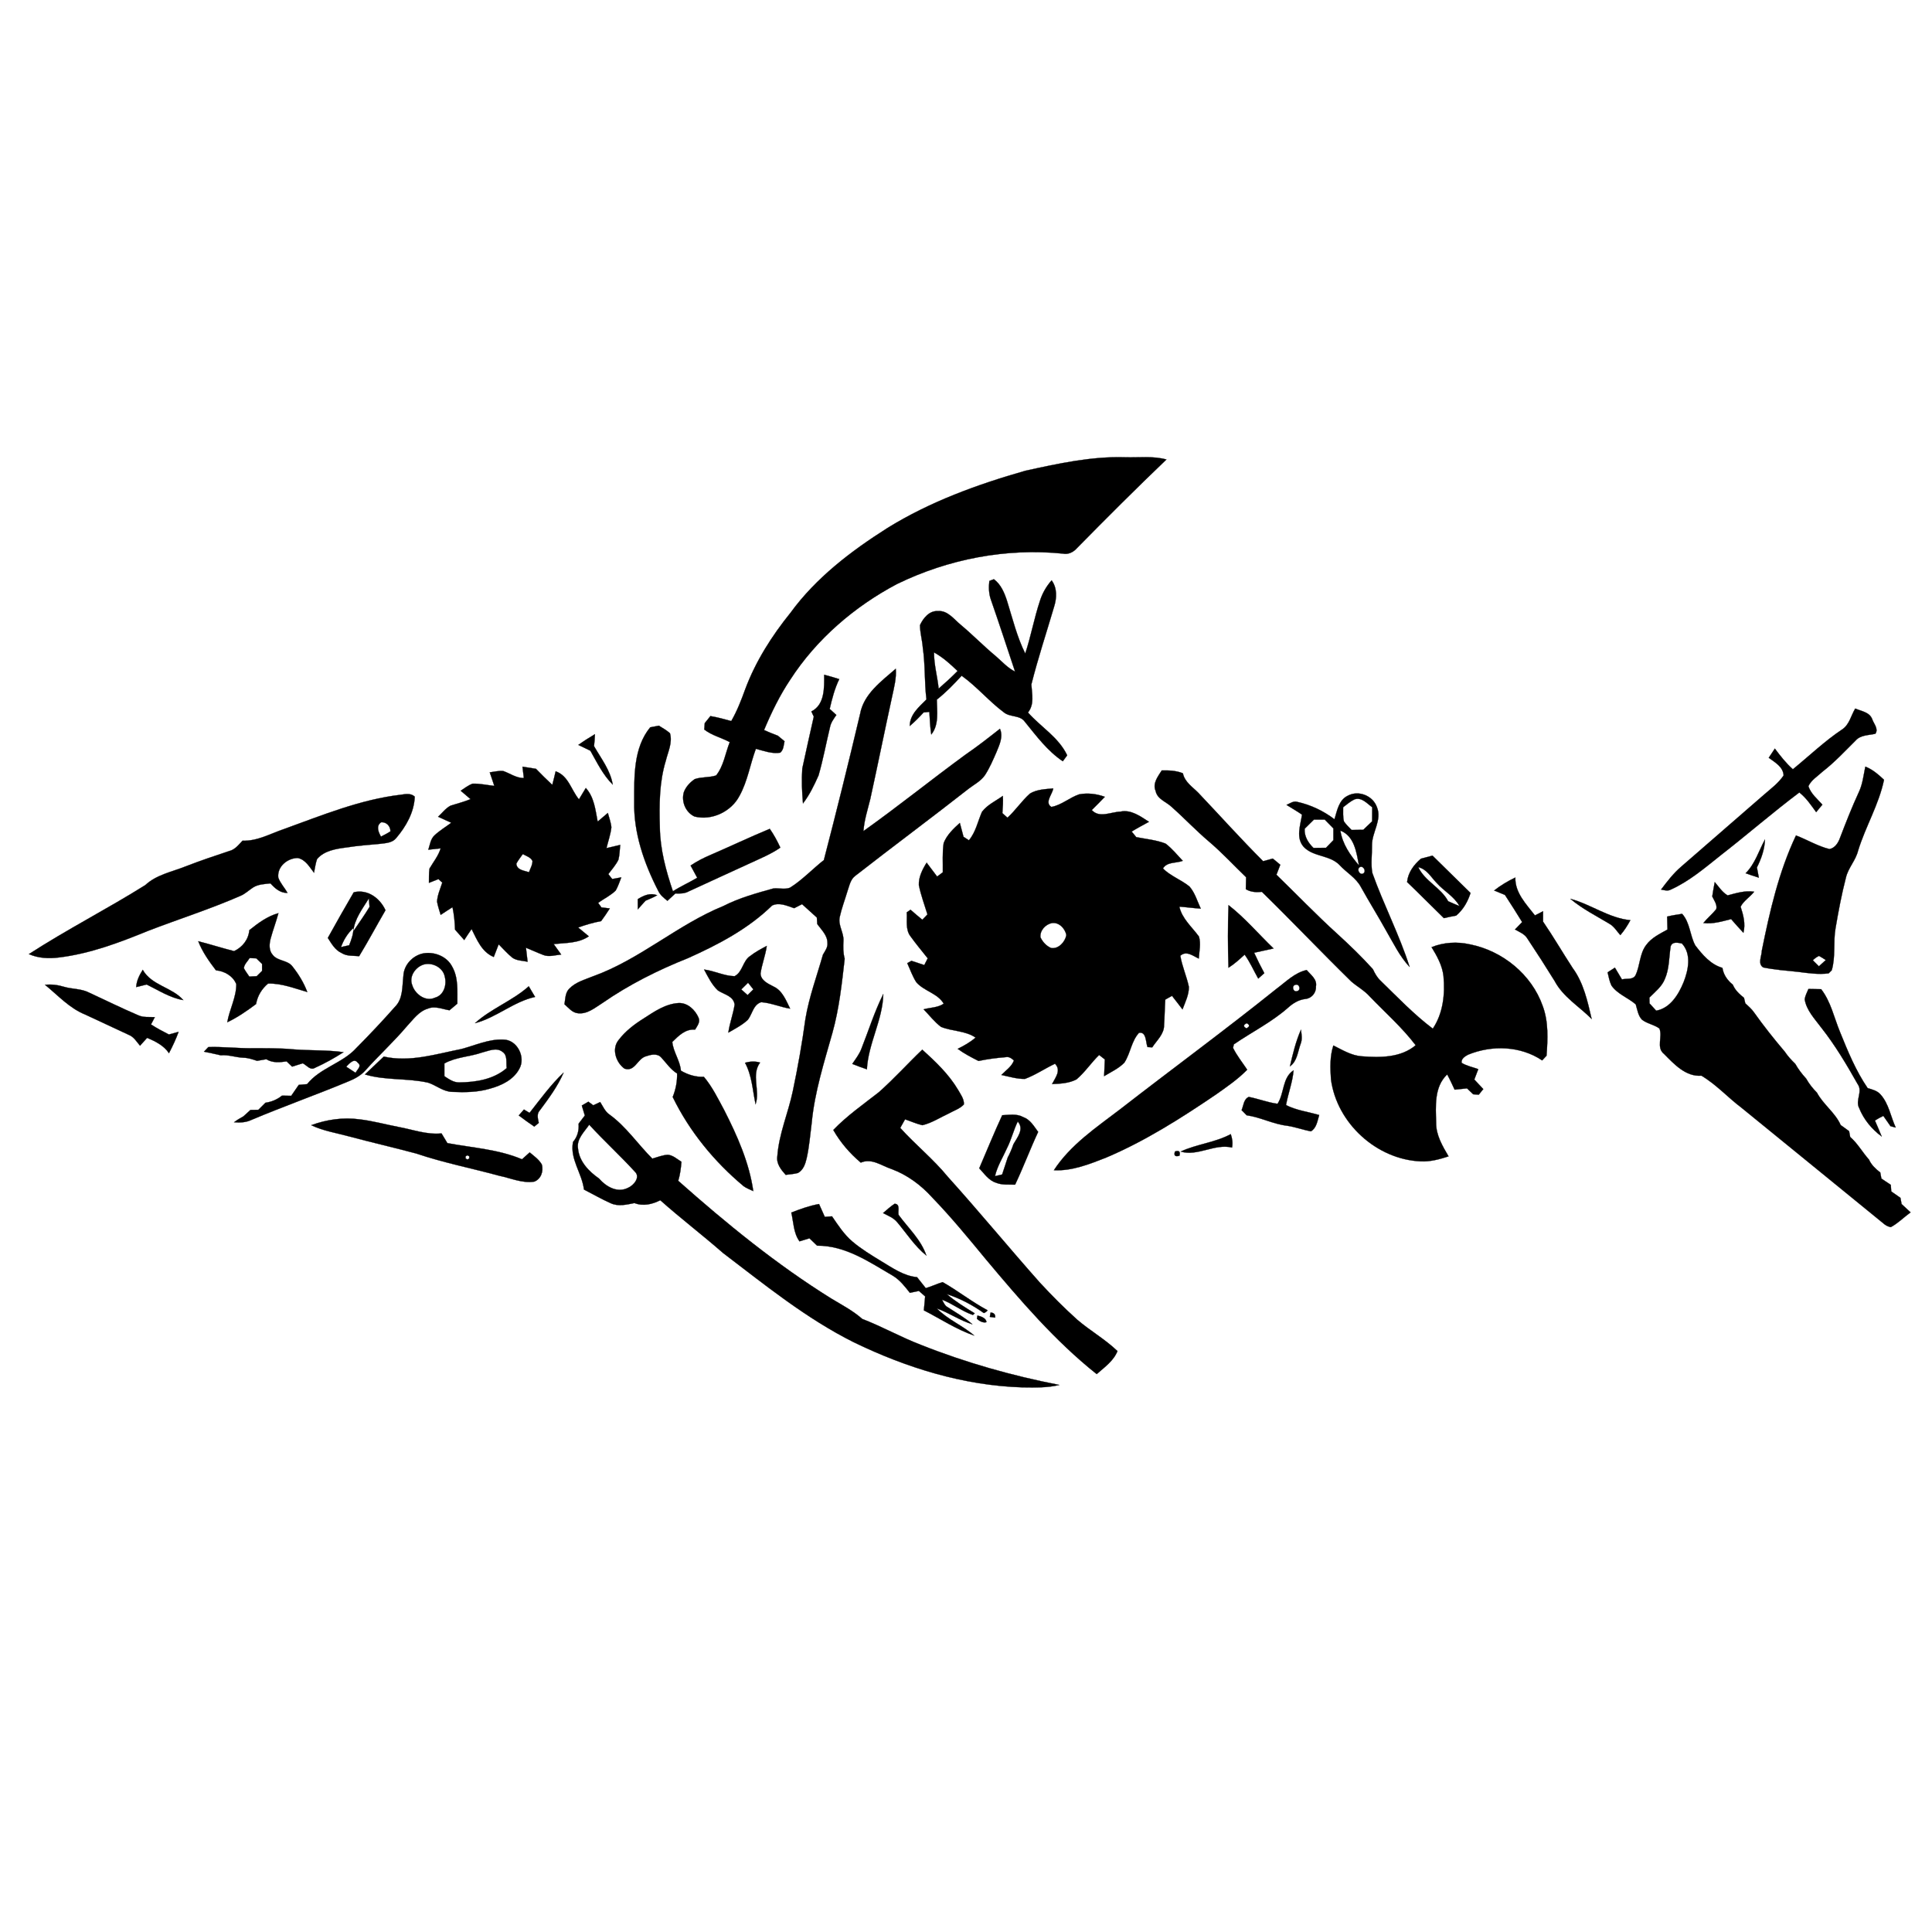 <?xml version="1.0" encoding="UTF-8" ?>
<!DOCTYPE svg PUBLIC "-//W3C//DTD SVG 1.1//EN" "http://www.w3.org/Graphics/SVG/1.1/DTD/svg11.dtd">
<svg width="752pt" height="752pt" viewBox="0 0 752 752" version="1.1" xmlns="http://www.w3.org/2000/svg">
<path fill="#000000" stroke="#000000" stroke-width="0.094" opacity="1.00" d=" M 399.16 183.22 C 411.92 180.44 424.84 177.57 437.99 177.99 C 443.33 178.16 448.78 177.41 454.01 178.85 C 442.23 190.12 430.70 201.64 419.27 213.26 C 417.88 214.87 415.84 215.94 413.68 215.48 C 391.59 213.24 369.06 217.61 349.13 227.32 C 332.55 236.10 317.81 248.75 307.58 264.56 C 303.47 270.70 300.24 277.37 297.39 284.16 C 299.14 284.95 300.92 285.69 302.73 286.35 C 303.60 287.07 304.48 287.78 305.36 288.51 C 305.02 290.07 305.02 291.86 303.68 292.97 C 300.43 293.49 297.29 292.24 294.21 291.46 C 291.96 297.50 291.00 304.03 287.85 309.73 C 284.68 315.88 277.08 319.53 270.32 317.81 C 266.83 316.17 265.10 311.93 266.20 308.28 C 267.00 306.20 268.60 304.50 270.42 303.26 C 273.10 302.33 276.04 302.73 278.74 301.83 C 281.71 298.14 282.32 293.18 284.05 288.86 C 280.79 287.11 277.08 286.26 274.13 283.96 C 274.18 283.34 274.26 282.09 274.31 281.47 C 275.04 280.55 275.78 279.64 276.52 278.73 C 279.26 279.19 281.95 279.92 284.63 280.67 C 286.92 276.71 288.57 272.42 290.12 268.13 C 294.18 257.32 300.44 247.49 307.67 238.54 C 317.63 224.87 331.27 214.49 345.44 205.51 C 362.02 195.25 380.48 188.55 399.16 183.22 Z" />
<path fill="#000000" stroke="#000000" stroke-width="0.094" opacity="1.00" d=" M 385.09 226.12 C 385.53 225.95 386.41 225.62 386.85 225.45 C 389.65 227.51 391.00 230.85 392.02 234.06 C 394.15 240.91 395.85 247.94 399.06 254.39 C 401.29 247.64 402.54 240.61 404.79 233.86 C 405.72 230.92 407.28 228.21 409.33 225.89 C 411.53 228.89 411.36 232.78 410.28 236.18 C 407.32 246.25 404.00 256.23 401.44 266.41 C 401.65 270.14 402.71 274.09 400.12 277.33 C 405.12 282.97 412.05 286.98 415.38 293.99 C 414.95 294.57 414.10 295.73 413.68 296.31 C 407.71 292.29 403.40 286.47 398.92 280.95 C 397.05 278.25 393.16 279.25 390.76 277.28 C 384.92 272.94 380.24 267.24 374.30 263.01 C 371.28 266.31 368.16 269.55 364.63 272.31 C 364.69 276.82 365.57 282.12 362.48 285.89 C 362.04 282.97 361.91 280.02 361.74 277.08 C 361.18 277.14 360.06 277.25 359.50 277.31 C 357.80 279.15 356.04 280.95 354.12 282.57 C 354.12 278.09 357.75 275.15 360.61 272.24 C 359.79 265.55 360.17 258.78 359.19 252.10 C 358.98 249.15 358.09 246.27 358.10 243.31 C 359.33 240.63 361.72 237.68 364.97 237.86 C 368.84 237.49 371.25 241.00 373.91 243.17 C 378.60 247.08 382.84 251.47 387.54 255.36 C 389.99 257.46 392.15 259.97 395.10 261.41 C 391.98 252.05 388.92 242.65 385.67 233.33 C 384.86 231.02 384.81 228.53 385.09 226.12 M 363.55 253.93 C 363.51 258.71 364.88 263.31 365.35 268.04 C 367.89 265.84 370.37 263.57 372.73 261.18 C 369.92 258.47 366.99 255.83 363.55 253.93 Z" />
<path fill="#000000" stroke="#000000" stroke-width="0.094" opacity="1.00" d=" M 334.79 277.87 C 336.20 270.09 343.08 265.18 348.66 260.30 C 348.97 263.96 348.00 267.55 347.24 271.11 C 344.34 284.38 341.66 297.70 338.75 310.97 C 337.73 315.12 336.38 319.21 336.08 323.50 C 349.55 313.91 362.43 303.52 375.78 293.75 C 380.40 290.59 384.81 287.14 389.21 283.67 C 390.56 286.78 389.01 289.90 387.84 292.78 C 386.53 295.78 385.23 298.82 383.46 301.58 C 381.89 303.97 379.26 305.28 377.05 306.97 C 362.46 318.43 347.53 329.47 332.91 340.89 C 330.99 342.30 330.61 344.76 329.86 346.86 C 328.85 350.25 327.58 353.57 326.82 357.03 C 326.17 360.20 328.49 363.04 328.30 366.19 C 328.15 368.53 328.15 370.89 328.78 373.17 C 327.67 382.86 326.64 392.60 324.00 402.02 C 320.77 413.55 317.07 425.06 315.94 437.05 C 315.33 441.69 315.00 446.40 313.94 450.98 C 313.45 453.11 312.63 455.44 310.59 456.56 C 309.03 456.99 307.40 457.07 305.81 457.29 C 304.01 455.27 302.12 452.95 302.57 450.05 C 303.19 441.32 306.82 433.18 308.60 424.67 C 310.55 415.38 312.22 406.02 313.50 396.61 C 314.92 388.06 317.96 379.91 320.32 371.60 C 321.13 370.17 322.27 368.75 322.07 367.00 C 322.08 364.04 319.71 361.89 318.10 359.67 C 318.06 359.04 317.99 357.77 317.95 357.14 C 316.03 355.40 314.11 353.65 312.19 351.93 C 311.16 352.44 310.13 352.97 309.11 353.50 C 306.41 352.60 303.26 351.07 300.48 352.49 C 291.25 361.53 279.55 367.67 267.83 372.92 C 256.14 377.57 244.81 383.24 234.45 390.43 C 231.58 392.24 228.62 394.80 224.99 394.39 C 222.72 394.20 221.30 392.25 219.71 390.89 C 220.09 388.79 219.97 386.32 221.66 384.76 C 224.13 382.21 227.70 381.31 230.88 379.99 C 249.12 373.43 263.72 359.92 281.62 352.63 C 287.74 349.49 294.36 347.69 300.94 345.84 C 303.10 345.58 305.43 346.33 307.49 345.53 C 312.32 342.50 316.22 338.27 320.68 334.77 C 325.60 315.86 330.29 296.89 334.79 277.87 Z" />
<path fill="#000000" stroke="#000000" stroke-width="0.094" opacity="1.00" d=" M 320.80 262.64 C 322.77 263.16 324.72 263.72 326.66 264.34 C 324.87 268.02 323.86 271.98 322.94 275.94 C 323.78 276.75 324.69 277.48 325.53 278.30 C 324.53 279.76 323.41 281.22 323.07 283.00 C 321.55 289.27 320.40 295.63 318.60 301.83 C 316.91 305.62 315.10 309.41 312.55 312.71 C 312.15 308.20 311.98 303.64 312.28 299.13 C 313.73 292.39 315.24 285.66 316.76 278.94 C 316.44 278.26 316.13 277.59 315.81 276.92 C 321.06 274.34 320.84 267.66 320.80 262.64 Z" />
<path fill="#000000" stroke="#000000" stroke-width="0.094" opacity="1.00" d=" M 722.12 275.79 C 724.51 276.84 727.75 277.17 728.75 280.00 C 729.38 281.78 731.27 283.71 729.96 285.60 C 727.34 286.22 724.21 286.03 722.28 288.23 C 718.10 292.38 714.08 296.72 709.41 300.33 C 707.51 302.13 705.01 303.58 703.88 306.01 C 704.84 308.94 707.33 310.96 709.33 313.19 C 708.52 314.16 707.71 315.13 706.91 316.11 C 704.93 313.39 703.04 310.54 700.36 308.45 C 689.97 316.26 680.16 324.80 669.90 332.78 C 663.67 337.72 657.55 343.03 650.23 346.30 C 649.07 346.92 647.72 346.45 646.55 346.25 C 648.93 343.09 651.36 339.92 654.39 337.33 C 665.07 328.01 675.80 318.74 686.49 309.43 C 689.20 307.05 692.23 304.87 694.25 301.82 C 694.07 298.45 690.85 296.73 688.46 294.95 C 689.24 293.76 690.05 292.57 690.83 291.38 C 692.97 294.23 695.17 297.06 697.85 299.43 C 704.22 294.24 710.16 288.51 717.01 283.94 C 719.84 282.10 720.47 278.52 722.12 275.79 Z" />
<path fill="#000000" stroke="#000000" stroke-width="0.094" opacity="1.00" d=" M 253.08 283.10 C 253.92 282.94 255.60 282.62 256.44 282.46 C 257.93 283.36 259.45 284.24 260.77 285.40 C 261.83 289.03 260.00 292.62 259.15 296.11 C 256.60 304.46 256.57 313.30 256.83 321.95 C 256.93 330.52 259.19 338.87 261.92 346.92 C 264.96 344.96 268.29 343.51 271.38 341.65 C 270.53 340.06 269.67 338.48 268.81 336.90 C 271.28 335.22 273.95 333.87 276.70 332.71 C 284.37 329.39 291.91 325.81 299.62 322.61 C 301.23 324.90 302.55 327.38 303.73 329.92 C 300.09 332.46 295.96 334.12 291.97 335.98 C 283.98 339.67 275.96 343.28 267.99 346.99 C 266.41 347.86 264.61 347.82 262.88 347.76 C 261.84 348.71 260.81 349.67 259.78 350.63 C 258.43 349.51 256.99 348.41 256.23 346.79 C 250.71 336.05 246.58 324.21 246.86 311.98 C 246.87 302.19 246.53 291.12 253.08 283.10 Z" />
<path fill="#000000" stroke="#000000" stroke-width="0.094" opacity="1.00" d=" M 225.11 289.95 C 227.19 288.46 229.36 287.09 231.56 285.78 C 231.51 287.33 231.39 288.88 231.21 290.42 C 233.95 295.25 237.57 299.76 238.49 305.39 C 234.71 301.63 232.38 296.79 229.80 292.21 C 228.22 291.47 226.66 290.72 225.11 289.95 Z" />
<path fill="#000000" stroke="#000000" stroke-width="0.094" opacity="1.00" d=" M 203.37 298.42 C 205.11 298.70 206.86 298.98 208.61 299.25 C 210.69 301.38 212.79 303.48 214.97 305.50 C 215.44 303.75 215.88 301.99 216.28 300.22 C 221.29 301.97 222.28 307.45 225.35 311.14 C 226.25 309.67 227.13 308.18 228.02 306.71 C 231.30 310.34 231.74 315.22 232.63 319.80 C 233.94 318.67 235.25 317.54 236.59 316.43 C 237.08 318.28 237.80 320.10 237.97 322.03 C 237.67 324.79 236.70 327.42 236.06 330.12 C 237.85 329.73 239.63 329.29 241.41 328.87 C 241.20 330.79 241.18 332.76 240.70 334.65 C 239.68 336.70 238.16 338.42 236.78 340.23 C 237.16 340.70 237.91 341.66 238.28 342.14 C 239.46 341.91 240.64 341.69 241.83 341.50 C 241.16 343.23 240.57 344.99 239.66 346.61 C 237.66 348.58 235.07 349.80 232.80 351.42 C 233.12 351.87 233.78 352.75 234.10 353.20 C 234.91 353.30 236.54 353.50 237.35 353.59 C 236.28 355.28 235.16 356.93 233.97 358.53 C 230.92 359.08 227.95 359.98 225.03 361.01 C 226.40 362.16 227.79 363.30 229.18 364.45 C 225.12 367.21 220.17 366.96 215.51 367.46 C 216.47 368.82 217.47 370.17 218.43 371.54 C 216.12 371.73 213.66 372.61 211.41 371.68 C 209.15 370.82 206.96 369.78 204.72 368.89 C 204.90 370.70 205.13 372.51 205.35 374.33 C 203.38 373.90 201.17 373.97 199.45 372.78 C 197.50 371.21 195.87 369.30 194.10 367.55 C 193.44 369.18 192.82 370.83 192.19 372.49 C 187.52 370.56 185.67 365.79 183.56 361.61 C 182.58 363.02 181.63 364.45 180.70 365.89 C 179.51 364.54 178.32 363.19 177.12 361.85 C 177.02 358.91 176.75 355.98 176.13 353.10 C 174.58 354.07 173.05 355.09 171.52 356.10 C 171.02 354.39 170.43 352.70 170.12 350.95 C 170.25 348.36 171.39 345.97 172.15 343.53 C 171.77 343.19 171.02 342.51 170.64 342.17 C 169.42 342.67 168.19 343.15 166.96 343.63 C 166.99 341.78 166.92 339.93 167.17 338.10 C 168.68 335.50 170.65 333.13 171.52 330.20 C 169.92 330.36 168.32 330.55 166.72 330.73 C 167.36 328.83 167.57 326.60 169.11 325.17 C 171.10 323.29 173.48 321.88 175.66 320.24 C 173.96 319.44 172.23 318.69 170.52 317.91 C 172.12 316.44 173.46 314.58 175.41 313.58 C 178.00 312.75 180.64 312.11 183.15 311.05 C 181.88 309.95 180.60 308.86 179.33 307.78 C 180.82 306.78 182.27 305.66 183.97 305.03 C 186.81 304.96 189.59 305.60 192.40 305.90 C 191.84 304.13 191.23 302.38 190.63 300.63 C 192.37 300.39 194.13 299.94 195.91 300.12 C 198.56 301.07 200.97 302.86 203.90 302.86 C 203.74 301.37 203.56 299.89 203.37 298.42 M 203.49 332.43 C 202.62 333.66 201.67 334.85 200.96 336.18 C 201.21 338.72 204.00 338.85 205.91 339.49 C 206.40 338.05 207.29 336.67 207.26 335.10 C 206.52 333.64 204.81 333.18 203.49 332.43 Z" />
<path fill="#000000" stroke="#000000" stroke-width="0.094" opacity="1.00" d=" M 726.05 298.40 C 728.87 299.48 731.14 301.49 733.32 303.52 C 731.33 313.18 726.08 321.77 723.21 331.17 C 722.28 334.93 719.39 337.80 718.50 341.57 C 716.81 348.09 715.57 354.72 714.44 361.36 C 713.51 366.75 714.54 372.37 712.97 377.66 C 712.66 377.96 712.06 378.57 711.75 378.87 C 707.81 379.37 703.85 378.79 699.94 378.28 C 695.39 377.82 690.81 377.47 686.33 376.56 C 684.04 375.21 685.74 372.13 685.76 370.04 C 688.84 354.76 692.36 339.35 699.06 325.19 C 703.43 326.85 707.49 329.36 712.07 330.49 C 714.22 330.12 715.53 328.04 716.20 326.12 C 718.48 320.16 720.81 314.22 723.48 308.43 C 725.01 305.28 725.34 301.77 726.05 298.40 M 705.61 373.77 C 706.39 374.55 707.19 375.33 707.99 376.12 C 708.88 375.31 709.77 374.50 710.66 373.68 C 709.79 373.10 708.91 372.56 708.01 372.06 C 707.11 372.49 706.31 373.07 705.61 373.77 Z" />
<path fill="#000000" stroke="#000000" stroke-width="0.094" opacity="1.00" d=" M 452.19 299.88 C 454.97 299.82 457.80 299.93 460.42 300.99 C 461.13 304.40 464.14 306.27 466.41 308.58 C 474.84 317.45 482.99 326.58 491.65 335.21 C 492.90 334.87 494.16 334.52 495.42 334.18 C 496.38 334.98 497.35 335.79 498.33 336.60 C 497.84 337.90 497.34 339.19 496.83 340.48 C 504.73 348.13 512.34 356.09 520.50 363.48 C 525.32 367.88 530.03 372.40 534.39 377.26 C 535.13 378.88 536.02 380.46 537.33 381.70 C 543.94 388.13 550.32 394.82 557.69 400.40 C 561.71 394.44 562.51 386.94 561.86 379.95 C 561.40 375.82 559.35 372.14 557.22 368.66 C 561.94 366.77 567.18 366.46 572.13 367.58 C 584.80 370.07 596.15 379.29 600.47 391.56 C 602.77 397.73 602.43 404.46 601.96 410.92 C 601.54 411.38 600.68 412.29 600.26 412.74 C 591.81 407.06 580.71 406.72 571.44 410.51 C 570.22 411.16 568.68 412.08 568.91 413.69 C 570.87 414.92 573.23 415.34 575.39 416.15 C 574.88 417.50 574.36 418.84 573.85 420.19 C 575.01 421.42 576.17 422.65 577.34 423.90 C 576.90 424.44 576.02 425.53 575.59 426.08 C 575.05 426.04 573.96 425.96 573.42 425.93 C 572.61 425.16 571.81 424.39 571.02 423.63 C 569.40 423.80 567.79 423.96 566.19 424.13 C 565.26 422.13 564.35 420.12 563.29 418.20 C 558.13 423.11 558.85 430.57 558.99 437.04 C 558.93 441.84 561.47 446.08 563.82 450.09 C 560.32 451.23 556.70 452.23 552.98 452.04 C 535.80 451.31 520.31 437.14 518.06 420.10 C 517.76 415.70 517.61 411.18 518.99 406.94 C 522.51 408.68 525.99 410.86 530.02 411.15 C 537.18 411.70 545.22 411.75 551.03 406.85 C 545.76 399.90 539.16 394.14 533.15 387.86 C 531.07 385.52 528.30 384.04 525.97 382.03 C 514.23 370.54 502.91 358.61 491.16 347.13 C 489.00 347.36 486.82 347.25 484.92 346.10 C 484.95 344.54 484.99 342.99 485.02 341.44 C 480.17 336.80 475.62 331.83 470.49 327.49 C 465.46 323.22 460.93 318.41 456.00 314.04 C 453.89 312.04 450.46 311.08 449.82 307.89 C 448.52 304.92 450.70 302.25 452.19 299.88 Z" />
<path fill="#000000" stroke="#000000" stroke-width="0.094" opacity="1.00" d=" M 400.92 308.87 C 403.60 307.26 406.90 307.16 409.95 306.89 C 409.61 309.23 406.46 312.39 409.24 314.09 C 413.19 313.37 416.29 310.46 420.05 309.19 C 423.38 308.56 426.85 308.99 430.03 310.15 C 428.38 311.91 426.66 313.60 424.95 315.30 C 427.92 318.56 432.37 316.04 436.03 315.93 C 440.22 314.99 443.88 317.74 447.20 319.88 C 444.94 321.12 442.67 322.32 440.48 323.67 C 440.93 324.21 441.82 325.30 442.26 325.84 C 446.07 326.59 450.00 326.94 453.64 328.34 C 456.19 330.25 458.20 332.76 460.37 335.07 C 457.81 336.04 454.23 335.37 452.66 338.05 C 455.65 341.01 459.73 342.44 462.97 345.05 C 465.13 347.50 466.00 350.76 467.37 353.66 C 464.58 353.49 461.81 353.09 459.03 352.89 C 460.11 357.63 463.93 360.78 466.67 364.54 C 467.50 367.29 466.78 370.28 466.60 373.11 C 464.32 372.06 461.79 369.89 459.42 372.01 C 460.11 376.15 461.88 380.02 462.75 384.12 C 462.79 387.20 461.33 390.06 460.27 392.89 C 458.90 391.12 457.57 389.35 456.18 387.61 C 455.53 387.98 454.22 388.71 453.56 389.08 C 453.34 392.38 453.33 395.70 453.09 399.00 C 453.16 402.51 450.25 404.93 448.49 407.66 C 448.03 407.63 447.11 407.58 446.65 407.55 C 445.92 405.67 446.25 401.43 443.32 402.02 C 440.34 405.29 440.01 410.02 437.62 413.64 C 435.40 415.91 432.44 417.25 429.76 418.87 C 429.83 416.69 429.95 414.53 430.04 412.36 C 429.49 411.93 428.37 411.06 427.82 410.63 C 424.71 413.64 422.32 417.34 419.01 420.13 C 416.11 421.66 412.71 421.82 409.50 421.95 C 410.80 419.42 413.18 416.62 410.64 414.04 C 406.69 415.90 403.04 418.42 398.93 419.95 C 395.81 419.99 392.79 419.05 389.77 418.41 C 391.50 416.64 393.75 415.19 394.66 412.78 C 393.78 411.95 392.70 411.18 391.43 411.48 C 387.88 411.77 384.35 412.23 380.87 412.96 C 378.08 411.55 375.29 410.10 372.77 408.25 C 375.23 407.02 377.65 405.68 379.73 403.86 C 375.71 401.11 370.62 401.48 366.26 399.68 C 363.70 397.74 361.73 395.15 359.51 392.86 C 362.11 392.14 365.03 392.25 367.33 390.67 C 364.98 386.61 359.66 385.79 356.67 382.33 C 355.17 380.02 354.28 377.38 353.14 374.89 C 353.54 374.66 354.36 374.21 354.77 373.99 C 356.42 374.56 358.09 375.11 359.77 375.64 C 360.10 374.98 360.77 373.67 361.10 373.01 C 358.87 370.20 356.56 367.45 354.47 364.54 C 352.34 361.87 353.16 358.26 352.94 355.12 C 353.31 354.86 354.04 354.35 354.41 354.10 C 355.91 355.42 357.44 356.73 359.01 358.00 C 359.51 357.48 360.50 356.45 361.00 355.93 C 359.84 352.14 358.44 348.41 357.65 344.52 C 357.53 341.37 359.05 338.39 360.68 335.78 C 362.04 337.57 363.39 339.39 364.76 341.19 C 365.31 340.78 366.42 339.96 366.97 339.54 C 367.05 335.74 366.73 331.89 367.32 328.12 C 368.57 324.97 371.12 322.54 373.60 320.31 C 374.10 322.10 374.57 323.90 375.03 325.71 C 375.55 326.05 376.60 326.73 377.13 327.07 C 379.83 323.87 380.58 319.72 382.22 316.00 C 384.29 313.25 387.58 311.77 390.34 309.80 C 390.49 312.04 390.33 314.27 390.15 316.50 C 390.65 316.94 391.64 317.84 392.14 318.28 C 395.32 315.39 397.70 311.72 400.92 308.87 M 409.36 359.30 C 406.90 359.82 404.68 362.24 404.98 364.85 C 405.83 366.62 407.29 368.24 409.13 369.00 C 412.02 369.49 414.58 366.61 415.06 363.99 C 414.62 361.41 412.14 358.81 409.36 359.30 Z" />
<path fill="#000000" stroke="#000000" stroke-width="0.094" opacity="1.00" d=" M 110.62 322.67 C 125.47 317.30 140.30 311.17 156.10 309.33 C 157.91 309.05 159.95 308.68 161.43 310.08 C 161.21 316.14 158.04 321.71 154.18 326.23 C 152.71 328.06 150.21 328.15 148.08 328.43 C 143.74 328.87 139.38 329.12 135.08 329.83 C 130.96 330.36 126.23 331.02 123.40 334.38 C 122.80 336.10 122.59 337.91 122.22 339.70 C 120.47 337.46 118.94 334.58 115.91 333.96 C 111.89 333.97 107.76 337.34 108.32 341.64 C 109.13 343.81 110.78 345.54 111.91 347.55 C 109.07 347.62 107.05 345.79 105.27 343.84 C 102.98 344.10 100.52 344.16 98.51 345.43 C 96.89 346.49 95.47 347.87 93.68 348.65 C 81.84 353.84 69.50 357.73 57.45 362.39 C 46.33 366.94 34.92 371.23 22.92 372.68 C 18.99 373.18 14.92 372.99 11.25 371.37 C 25.99 361.83 41.68 353.83 56.56 344.51 C 60.91 340.45 66.91 339.37 72.26 337.23 C 77.84 335.06 83.51 333.15 89.18 331.27 C 91.46 330.74 92.87 328.83 94.39 327.24 C 100.17 327.45 105.30 324.46 110.62 322.67 M 148.39 320.04 C 146.22 321.47 147.29 323.85 148.28 325.64 C 149.54 325.00 150.81 324.38 151.98 323.58 C 151.97 321.57 150.46 319.92 148.39 320.04 Z" />
<path fill="#000000" stroke="#000000" stroke-width="0.094" opacity="1.00" d=" M 524.63 309.71 C 528.78 307.48 534.36 309.70 535.93 314.13 C 538.03 319.14 533.99 323.93 534.02 328.94 C 534.08 332.53 533.52 336.19 534.14 339.74 C 538.54 352.12 544.68 363.85 548.67 376.37 C 544.82 372.27 542.40 367.16 539.59 362.35 C 536.41 356.61 532.93 351.04 529.75 345.31 C 527.84 341.67 524.09 339.64 521.38 336.68 C 517.60 332.75 511.17 333.58 507.46 329.64 C 504.28 326.10 506.19 321.19 506.79 317.08 C 504.83 315.73 502.77 314.56 500.77 313.30 C 502.07 312.76 503.39 311.68 504.90 312.11 C 510.17 313.27 515.14 315.63 519.43 318.90 C 520.44 315.56 521.11 311.37 524.63 309.71 M 522.80 314.20 C 522.83 316.05 522.63 317.95 523.12 319.76 C 523.96 320.97 525.05 321.98 526.08 323.05 C 527.59 323.02 529.11 323.00 530.63 322.99 C 531.77 321.88 532.92 320.79 534.08 319.70 C 534.11 317.86 534.13 316.03 534.12 314.21 C 532.09 312.75 530.00 310.15 527.19 311.15 C 525.57 311.93 524.22 313.12 522.80 314.20 M 511.43 319.00 C 510.22 320.20 509.02 321.40 507.80 322.58 C 507.65 325.58 509.16 328.03 511.24 330.04 C 512.86 330.02 514.48 330.01 516.11 330.00 C 517.07 329.01 518.03 328.01 519.00 327.02 C 518.99 325.49 519.00 323.96 519.00 322.44 C 517.86 321.29 516.74 320.15 515.62 319.00 C 514.22 318.99 512.82 318.99 511.43 319.00 M 521.72 323.29 C 522.50 328.53 525.58 332.94 528.97 336.85 C 527.98 331.82 527.22 325.43 521.72 323.29 M 529.13 337.61 C 527.98 338.60 529.42 340.91 530.76 339.90 C 531.94 338.93 530.42 336.64 529.13 337.61 Z" />
<path fill="#000000" stroke="#000000" stroke-width="0.094" opacity="1.00" d=" M 679.46 339.90 C 683.13 336.25 684.57 331.21 686.98 326.77 C 686.85 330.61 685.55 334.24 683.85 337.64 C 684.03 338.63 684.40 340.62 684.59 341.61 C 682.86 341.08 681.16 340.50 679.46 339.90 Z" />
<path fill="#000000" stroke="#000000" stroke-width="0.094" opacity="1.00" d=" M 553.07 334.23 C 554.57 333.86 556.08 333.46 557.57 333.04 C 562.50 337.88 567.44 342.73 572.38 347.58 C 571.30 350.96 569.55 354.05 566.81 356.37 C 565.20 356.66 563.60 357.00 562.01 357.37 C 557.21 352.71 552.52 347.94 547.69 343.31 C 548.08 339.58 550.31 336.61 553.07 334.23 M 552.03 337.53 C 554.61 343.02 560.81 345.46 563.67 350.79 C 565.12 351.45 566.57 352.07 568.07 352.68 C 566.00 348.88 562.04 346.86 559.24 343.71 C 557.01 341.45 555.38 338.27 552.03 337.53 Z" />
<path fill="#000000" stroke="#000000" stroke-width="0.094" opacity="1.00" d=" M 581.57 346.61 C 584.12 344.63 586.89 342.94 589.82 341.57 C 589.64 347.47 594.07 351.96 597.45 356.31 C 598.49 355.77 599.55 355.23 600.61 354.70 C 600.61 356.04 600.61 357.38 600.61 358.73 C 604.66 364.63 608.24 370.84 612.16 376.83 C 616.39 382.59 617.94 389.76 619.52 396.60 C 614.67 391.73 608.42 388.07 605.12 381.84 C 601.70 376.31 598.19 370.83 594.58 365.42 C 593.51 363.55 591.45 362.78 589.68 361.79 C 590.60 360.82 591.53 359.86 592.47 358.90 C 590.29 355.35 588.06 351.83 585.78 348.34 C 584.36 347.79 582.96 347.21 581.57 346.61 Z" />
<path fill="#000000" stroke="#000000" stroke-width="0.094" opacity="1.00" d=" M 666.47 348.93 C 666.75 347.05 667.08 345.19 667.44 343.34 C 669.00 345.14 670.33 347.28 672.44 348.52 C 675.82 347.64 679.20 346.55 682.77 347.09 C 681.17 349.16 678.70 350.57 677.50 352.92 C 678.58 356.20 679.47 359.60 678.60 363.07 C 676.95 361.33 675.38 359.53 673.81 357.74 C 670.27 358.64 666.72 359.73 663.02 359.27 C 664.56 357.34 666.51 355.79 668.04 353.86 C 668.46 352.03 667.18 350.48 666.47 348.93 Z" />
<path fill="#000000" stroke="#000000" stroke-width="0.094" opacity="1.00" d=" M 137.69 347.31 C 143.06 346.00 147.88 349.57 150.04 354.30 C 146.58 360.23 143.36 366.30 139.79 372.17 C 137.50 371.94 134.99 372.26 132.97 370.95 C 130.42 369.81 129.05 367.30 127.60 365.07 C 130.91 359.12 134.25 353.18 137.69 347.31 M 137.52 362.51 C 139.64 359.34 141.88 356.24 143.84 352.98 C 143.78 352.16 143.64 350.52 143.57 349.70 C 141.11 353.69 137.96 357.68 137.52 362.51 M 132.73 368.64 C 133.79 368.40 134.85 368.16 135.91 367.93 C 136.79 365.77 137.56 363.55 137.60 361.20 C 135.32 363.20 133.75 365.81 132.73 368.64 Z" />
<path fill="#000000" stroke="#000000" stroke-width="0.094" opacity="1.00" d=" M 248.24 349.99 C 250.53 348.54 253.05 347.42 255.79 348.46 C 254.35 349.31 252.79 349.92 251.26 350.58 C 250.25 351.69 249.25 352.80 248.26 353.93 C 248.26 352.94 248.25 350.98 248.24 349.99 Z" />
<path fill="#000000" stroke="#000000" stroke-width="0.094" opacity="1.00" d=" M 611.26 349.86 C 619.28 352.00 626.19 357.37 634.59 358.17 C 633.49 360.23 632.22 362.21 630.69 363.98 C 629.31 362.45 628.25 360.56 626.40 359.54 C 621.27 356.45 615.85 353.75 611.26 349.86 Z" />
<path fill="#000000" stroke="#000000" stroke-width="0.094" opacity="1.00" d=" M 478.18 352.31 C 484.60 357.29 489.86 363.57 495.71 369.18 C 493.20 369.78 490.65 370.24 488.15 370.84 C 489.39 373.53 490.70 376.18 492.11 378.79 C 491.52 379.31 490.33 380.36 489.74 380.89 C 487.98 377.78 486.56 374.47 484.45 371.57 C 482.46 373.39 480.46 375.23 478.17 376.67 C 477.90 368.55 477.88 360.42 478.18 352.31 Z" />
<path fill="#000000" stroke="#000000" stroke-width="0.094" opacity="1.00" d=" M 97.05 362.05 C 100.48 359.32 104.06 356.61 108.37 355.44 C 107.48 358.76 106.25 361.97 105.35 365.29 C 104.78 367.41 104.59 369.99 106.20 371.74 C 108.13 374.14 111.89 373.67 113.77 376.11 C 116.18 379.13 118.24 382.47 119.60 386.12 C 114.58 384.70 109.65 382.69 104.34 382.83 C 101.88 384.89 100.22 387.62 99.67 390.80 C 96.13 393.45 92.48 395.99 88.47 397.89 C 89.32 392.88 92.01 388.22 91.98 383.07 C 90.71 379.88 87.39 377.98 84.06 377.68 C 81.37 374.17 78.79 370.51 77.17 366.37 C 81.85 367.55 86.45 369.03 91.12 370.22 C 94.42 368.64 96.71 365.74 97.05 362.05 M 97.16 372.90 C 96.41 374.19 95.05 375.29 94.92 376.86 C 95.52 378.01 96.31 379.04 97.04 380.12 C 97.76 380.08 99.20 380.01 99.92 379.97 C 100.61 379.28 101.31 378.60 102.01 377.91 C 102.01 377.23 102.01 375.88 102.01 375.20 C 101.26 374.47 100.52 373.74 99.77 373.02 C 99.12 372.99 97.81 372.93 97.16 372.90 Z" />
<path fill="#000000" stroke="#000000" stroke-width="0.094" opacity="1.00" d=" M 648.91 356.76 C 650.83 356.30 652.78 355.99 654.74 355.70 C 657.85 359.17 657.73 364.05 659.85 367.98 C 662.64 371.62 665.84 375.42 670.42 376.73 C 670.84 379.43 672.37 381.59 674.47 383.28 C 675.35 385.41 677.04 386.98 678.82 388.38 C 678.95 388.91 679.19 389.98 679.32 390.51 C 680.53 391.64 681.82 392.74 682.77 394.13 C 686.50 399.38 690.52 404.43 694.69 409.35 C 695.85 411.08 697.26 412.63 698.77 414.09 C 699.95 416.17 701.39 418.07 703.01 419.83 C 704.14 421.84 705.57 423.67 707.21 425.30 C 709.68 429.94 714.33 433.09 716.45 437.91 C 717.54 438.69 718.62 439.51 719.73 440.29 C 719.84 440.85 720.05 441.99 720.15 442.55 C 723.06 445.08 724.92 448.50 727.47 451.36 C 728.40 453.45 730.08 455.00 731.86 456.38 C 731.97 456.97 732.19 458.15 732.30 458.74 C 733.52 459.55 734.72 460.38 735.96 461.19 C 736.00 461.83 736.10 463.11 736.14 463.75 C 737.33 464.57 738.52 465.42 739.72 466.25 C 739.83 466.85 740.05 468.06 740.16 468.66 C 741.33 469.72 742.49 470.80 743.66 471.89 C 741.07 473.76 738.79 476.13 735.96 477.64 C 735.06 477.47 734.26 477.11 733.54 476.56 C 714.98 461.47 696.48 446.28 677.90 431.21 C 672.54 427.19 668.05 422.11 662.24 418.69 C 656.13 419.16 651.64 414.19 647.71 410.24 C 644.53 407.74 647.25 403.55 645.90 400.32 C 643.83 398.80 641.13 398.47 639.11 396.89 C 637.58 395.29 637.31 392.95 636.69 390.93 C 633.67 388.31 629.60 386.97 627.25 383.62 C 626.46 382.00 626.15 380.20 625.74 378.47 C 626.67 377.85 627.61 377.25 628.57 376.64 C 629.49 378.16 630.39 379.69 631.31 381.22 C 633.04 380.77 635.53 381.49 636.58 379.65 C 638.42 375.88 638.13 371.26 640.76 367.83 C 642.82 364.99 646.07 363.48 649.04 361.81 C 648.99 360.12 648.95 358.44 648.91 356.76 M 650.27 368.35 C 649.61 372.58 649.78 377.03 648.03 381.03 C 646.85 384.04 644.20 386.06 642.00 388.30 C 642.01 388.86 642.04 389.99 642.05 390.56 C 642.91 391.49 643.77 392.44 644.64 393.39 C 650.14 392.42 653.35 387.09 655.31 382.32 C 657.18 377.60 658.47 371.35 654.67 367.24 C 653.09 366.91 650.95 366.39 650.27 368.35 Z" />
<path fill="#000000" stroke="#000000" stroke-width="0.094" opacity="1.00" d=" M 291.95 372.14 C 293.96 370.57 296.20 369.36 298.45 368.18 C 297.95 371.83 296.56 375.29 296.02 378.92 C 296.14 381.66 298.95 382.87 301.04 383.97 C 304.53 385.54 305.95 389.40 307.54 392.60 C 303.74 391.99 300.13 390.35 296.29 390.08 C 293.17 391.03 292.84 394.68 291.08 396.95 C 288.85 399.01 286.12 400.42 283.50 401.92 C 284.01 398.22 285.39 394.72 285.94 391.04 C 285.56 387.68 281.82 387.08 279.47 385.54 C 277.06 383.30 275.61 380.24 274.06 377.38 C 278.09 377.88 281.84 379.89 285.92 379.97 C 289.09 378.36 289.07 374.06 291.95 372.14 M 288.52 385.12 C 289.14 385.67 290.37 386.77 290.99 387.32 C 291.73 386.57 292.49 385.83 293.24 385.10 C 292.73 384.45 291.69 383.16 291.17 382.51 C 290.28 383.37 289.39 384.24 288.52 385.12 Z" />
<path fill="#000000" stroke="#000000" stroke-width="0.094" opacity="1.00" d=" M 157.01 379.96 C 157.13 375.25 161.28 371.22 165.92 370.95 C 169.84 370.70 174.06 372.56 175.93 376.13 C 178.50 380.52 177.97 385.78 178.02 390.65 C 176.99 391.51 175.97 392.37 174.95 393.23 C 172.21 392.81 169.34 391.43 166.60 392.57 C 163.01 393.60 160.83 396.84 158.39 399.42 C 153.36 405.38 147.59 410.65 142.39 416.45 C 140.62 418.50 138.24 419.85 135.76 420.85 C 123.21 426.09 110.39 430.62 97.86 435.90 C 95.75 436.92 93.41 437.01 91.11 436.82 C 92.25 435.95 93.48 435.21 94.74 434.53 C 95.66 433.70 96.58 432.87 97.49 432.03 C 98.51 432.01 99.54 431.99 100.57 431.98 C 101.48 431.06 102.40 430.14 103.32 429.23 C 105.69 428.90 107.89 427.98 109.75 426.47 C 110.95 426.48 112.16 426.51 113.36 426.53 C 114.35 425.12 115.31 423.69 116.29 422.27 C 117.37 422.17 118.45 422.08 119.53 421.99 C 124.68 415.58 133.37 413.87 138.80 407.82 C 143.95 402.62 148.97 397.30 153.82 391.81 C 156.91 388.69 156.53 383.98 157.01 379.96 M 165.40 375.30 C 161.93 376.03 159.05 379.94 160.45 383.44 C 161.50 386.94 165.65 390.04 169.28 388.34 C 172.80 387.41 174.00 383.25 173.10 380.06 C 172.43 376.71 168.61 374.68 165.40 375.30 M 134.75 415.20 C 135.96 416.00 137.18 416.79 138.41 417.58 C 138.96 416.34 140.99 414.91 139.29 413.70 C 137.87 411.62 135.88 414.08 134.75 415.20 Z" />
<path fill="#000000" stroke="#000000" stroke-width="0.094" opacity="1.00" d=" M 53.02 384.20 C 53.15 381.73 54.27 379.53 55.56 377.49 C 59.04 383.62 66.89 384.21 71.35 389.27 C 66.16 388.40 61.73 385.46 57.09 383.20 C 55.73 383.54 54.38 383.87 53.02 384.20 Z" />
<path fill="#000000" stroke="#000000" stroke-width="0.094" opacity="1.00" d=" M 496.91 384.84 C 500.59 382.11 503.96 378.59 508.60 377.57 C 510.17 379.43 512.77 381.19 512.20 384.00 C 512.36 386.42 510.47 388.64 508.05 388.83 C 505.46 389.14 503.23 390.52 501.33 392.24 C 494.95 397.88 487.24 401.70 480.25 406.49 C 480.17 406.83 480.02 407.52 479.94 407.87 C 481.43 410.91 483.58 413.56 485.45 416.37 C 481.76 420.14 477.39 423.12 473.11 426.14 C 459.56 435.32 445.66 444.17 430.55 450.57 C 424.06 453.11 417.31 455.85 410.21 455.49 C 416.66 445.59 426.68 438.89 435.92 431.83 C 456.19 416.08 476.90 400.90 496.91 384.84 M 504.22 383.31 C 502.60 383.64 503.29 386.30 504.87 385.80 C 506.50 385.42 505.81 382.81 504.22 383.31 M 485.25 398.26 C 483.89 398.93 483.85 399.60 485.15 400.27 C 486.49 399.61 486.52 398.93 485.25 398.26 Z" />
<path fill="#000000" stroke="#000000" stroke-width="0.094" opacity="1.00" d=" M 17.53 383.32 C 20.03 383.05 22.53 383.37 24.93 384.10 C 28.12 385.04 31.62 384.79 34.63 386.34 C 41.00 389.28 47.29 392.40 53.74 395.15 C 55.78 396.12 58.08 395.80 60.26 395.91 C 59.77 396.85 59.27 397.80 58.77 398.75 C 61.01 400.20 63.36 401.46 65.74 402.66 C 66.68 402.40 68.57 401.89 69.51 401.63 C 68.48 404.48 67.18 407.23 65.77 409.92 C 63.72 406.92 60.51 405.32 57.26 403.96 C 56.34 404.97 55.42 405.99 54.50 407.02 C 53.19 405.49 52.13 403.59 50.17 402.82 C 44.49 400.18 38.82 397.51 33.13 394.88 C 27.03 392.43 22.54 387.40 17.53 383.32 Z" />
<path fill="#000000" stroke="#000000" stroke-width="0.094" opacity="1.00" d=" M 184.88 398.26 C 191.19 392.53 199.47 389.58 205.81 383.90 C 206.63 385.27 207.44 386.65 208.26 388.03 C 199.82 389.91 193.21 396.09 184.88 398.26 Z" />
<path fill="#000000" stroke="#000000" stroke-width="0.094" opacity="1.00" d=" M 703.91 384.94 C 705.55 384.97 707.20 385.00 708.86 385.03 C 712.65 389.93 713.88 396.11 716.21 401.73 C 719.25 409.24 722.36 416.82 726.95 423.53 C 728.73 424.07 730.69 424.53 731.97 426.02 C 735.20 429.61 735.90 434.60 737.87 438.88 C 737.36 438.74 736.35 438.48 735.85 438.34 C 734.92 436.99 733.99 435.67 733.06 434.34 C 731.93 434.87 730.82 435.48 729.78 436.15 C 730.68 438.21 731.57 440.26 732.41 442.35 C 728.57 439.54 725.43 435.72 723.65 431.29 C 722.05 428.30 725.16 424.85 723.08 421.99 C 718.79 414.40 714.33 406.86 708.91 400.00 C 706.39 396.58 703.13 393.30 702.45 388.94 C 702.66 387.52 703.37 386.25 703.91 384.94 Z" />
<path fill="#000000" stroke="#000000" stroke-width="0.094" opacity="1.00" d=" M 335.26 408.29 C 338.09 401.16 340.37 393.79 343.81 386.91 C 343.58 397.05 337.96 406.10 337.42 416.21 C 335.50 415.58 333.62 414.85 331.74 414.11 C 333.02 412.23 334.43 410.42 335.26 408.29 Z" />
<path fill="#000000" stroke="#000000" stroke-width="0.094" opacity="1.00" d=" M 250.53 396.43 C 254.70 393.73 259.03 390.72 264.16 390.42 C 267.68 390.29 270.58 393.09 271.90 396.14 C 272.65 397.87 271.36 399.35 270.55 400.76 C 266.75 400.44 264.14 403.15 261.67 405.57 C 262.08 409.51 264.68 412.79 265.03 416.74 C 267.76 418.35 270.78 419.27 273.97 419.14 C 277.25 423.02 279.46 427.62 281.86 432.06 C 286.94 442.03 291.60 452.45 293.20 463.61 C 291.92 463.01 290.58 462.52 289.43 461.69 C 278.01 452.14 268.38 440.41 261.84 426.99 C 263.02 424.08 263.63 420.99 263.55 417.84 C 260.99 416.26 259.35 413.72 257.35 411.57 C 255.75 409.84 253.22 410.52 251.29 411.18 C 248.06 412.18 247.05 417.34 243.05 415.93 C 239.74 413.55 237.98 408.23 240.78 404.82 C 243.40 401.37 246.89 398.70 250.53 396.43 Z" />
<path fill="#000000" stroke="#000000" stroke-width="0.094" opacity="1.00" d=" M 502.09 415.06 C 503.21 410.23 504.37 405.37 506.37 400.81 C 506.63 402.65 506.96 404.59 506.22 406.37 C 505.11 409.38 504.93 413.06 502.09 415.06 Z" />
<path fill="#000000" stroke="#000000" stroke-width="0.094" opacity="1.00" d=" M 179.43 408.35 C 184.89 406.95 190.20 404.37 195.96 404.65 C 201.33 404.69 204.73 411.56 202.12 416.05 C 199.85 420.33 195.15 422.52 190.68 423.75 C 185.90 425.19 180.86 425.20 175.92 424.99 C 172.51 424.88 169.81 422.46 166.68 421.42 C 158.57 419.57 150.07 420.62 142.05 418.21 C 144.48 415.87 146.92 413.56 149.38 411.26 C 159.52 413.55 169.55 410.31 179.43 408.35 M 187.62 409.68 C 182.81 411.36 177.48 411.40 172.97 413.93 C 172.97 415.58 172.97 417.24 172.97 418.90 C 174.71 420.02 176.49 421.34 178.68 421.32 C 185.20 421.26 192.14 420.17 197.23 415.74 C 196.92 413.63 197.68 410.76 195.57 409.40 C 193.20 407.53 190.16 409.08 187.62 409.68 Z" />
<path fill="#000000" stroke="#000000" stroke-width="0.094" opacity="1.00" d=" M 79.40 409.35 C 79.82 408.90 80.67 408.00 81.09 407.56 C 86.74 407.37 92.36 408.06 98.00 408.01 C 103.45 408.03 108.92 407.93 114.36 408.46 C 120.80 408.97 127.30 408.64 133.71 409.55 C 130.14 411.85 126.41 413.91 122.54 415.66 C 120.74 416.73 119.34 414.58 117.85 413.87 C 116.45 414.29 115.07 414.73 113.69 415.17 C 112.98 414.48 112.27 413.80 111.57 413.13 C 108.88 413.51 106.09 413.79 103.67 412.28 C 102.46 412.48 101.26 412.69 100.06 412.91 C 98.34 412.34 96.60 411.74 94.77 411.70 C 91.79 411.60 88.94 410.46 85.94 410.76 C 83.77 410.25 81.59 409.78 79.40 409.35 Z" />
<path fill="#000000" stroke="#000000" stroke-width="0.094" opacity="1.00" d=" M 342.05 425.15 C 347.98 419.92 353.26 414.02 358.98 408.56 C 364.15 413.23 369.28 418.11 372.88 424.15 C 373.87 425.93 375.30 427.72 375.18 429.88 C 373.62 431.57 371.30 432.27 369.34 433.38 C 365.93 434.95 362.72 437.09 359.03 437.97 C 356.71 437.44 354.53 436.43 352.28 435.68 C 351.64 436.79 351.02 437.90 350.40 439.02 C 356.33 445.59 363.28 451.16 368.90 458.03 C 381.10 471.55 392.66 485.62 404.75 499.24 C 409.41 504.27 414.24 509.14 419.34 513.72 C 424.37 518.01 430.17 521.30 434.96 525.89 C 433.39 529.77 429.89 532.18 426.87 534.85 C 410.62 521.93 397.06 506.05 383.77 490.20 C 377.00 482.00 370.25 473.75 362.85 466.10 C 358.49 461.26 353.13 457.29 347.00 455.02 C 343.08 453.73 339.32 450.68 335.05 452.53 C 330.78 448.94 327.12 444.67 324.35 439.83 C 329.68 434.28 336.02 429.88 342.05 425.15 Z" />
<path fill="#000000" stroke="#000000" stroke-width="0.094" opacity="1.00" d=" M 290.00 413.68 C 291.92 413.11 293.91 413.02 295.84 413.59 C 292.30 418.41 295.93 424.45 294.10 429.81 C 292.93 424.38 292.71 418.65 290.00 413.68 Z" />
<path fill="#000000" stroke="#000000" stroke-width="0.094" opacity="1.00" d=" M 206.11 433.18 C 210.36 427.80 214.38 422.20 219.38 417.49 C 217.08 422.83 213.60 427.50 210.16 432.14 C 208.79 433.52 209.37 435.41 209.70 437.07 C 209.27 437.43 208.40 438.15 207.96 438.51 C 205.91 437.11 203.89 435.67 201.92 434.17 C 202.42 433.59 203.43 432.44 203.94 431.86 C 204.66 432.29 205.39 432.73 206.11 433.18 Z" />
<path fill="#000000" stroke="#000000" stroke-width="0.094" opacity="1.00" d=" M 497.26 429.63 C 499.97 425.55 499.06 419.47 503.50 416.61 C 503.11 421.24 501.38 425.59 500.56 430.14 C 504.61 432.20 509.16 432.75 513.47 434.01 C 512.79 436.25 512.47 439.05 510.24 440.36 C 507.14 439.76 504.15 438.65 501.02 438.18 C 495.58 437.55 490.67 434.88 485.25 434.10 C 484.76 433.61 483.78 432.61 483.28 432.11 C 484.04 430.34 484.05 427.84 486.07 426.96 C 489.83 427.69 493.43 429.14 497.26 429.63 Z" />
<path fill="#000000" stroke="#000000" stroke-width="0.094" opacity="1.00" d=" M 226.46 430.31 C 227.10 429.94 228.37 429.19 229.01 428.82 C 229.49 429.17 230.45 429.87 230.92 430.22 C 231.81 429.79 232.71 429.36 233.61 428.95 C 234.67 430.61 235.47 432.57 237.14 433.76 C 243.70 438.48 248.23 445.32 253.90 450.98 C 255.90 450.42 257.87 449.59 259.97 449.48 C 262.00 449.68 263.57 451.19 265.24 452.21 C 265.04 454.70 264.72 457.20 263.99 459.61 C 282.75 476.25 302.26 492.19 323.59 505.46 C 327.69 507.94 331.99 510.16 335.60 513.37 C 343.37 516.35 350.64 520.48 358.43 523.46 C 375.83 530.38 393.94 535.49 412.32 539.07 C 407.64 540.22 402.79 540.07 398.01 540.01 C 375.13 539.31 352.86 532.41 332.38 522.48 C 313.88 513.26 297.77 500.14 281.40 487.68 C 273.41 480.68 264.94 474.24 257.01 467.17 C 253.86 468.76 250.35 469.59 246.94 468.27 C 243.92 468.88 240.61 469.70 237.69 468.32 C 234.13 466.74 230.76 464.79 227.30 463.01 C 226.55 456.62 221.76 451.18 223.04 444.49 C 224.77 442.49 225.43 439.98 225.21 437.38 C 226.01 436.31 226.82 435.25 227.64 434.20 C 227.24 432.90 226.84 431.60 226.46 430.31 M 229.34 437.77 C 227.44 440.57 224.37 443.30 224.98 447.04 C 225.45 452.13 229.20 455.95 233.17 458.74 C 235.88 461.87 240.24 464.44 244.37 462.38 C 246.63 461.46 249.46 458.16 247.04 455.98 C 241.33 449.74 235.06 444.01 229.34 437.77 Z" />
<path fill="#000000" stroke="#000000" stroke-width="0.094" opacity="1.00" d=" M 390.10 434.08 C 392.81 433.99 395.70 433.40 398.21 434.79 C 400.96 435.73 402.45 438.37 404.08 440.58 C 400.92 447.35 398.32 454.36 395.11 461.11 C 392.62 461.00 390.03 461.33 387.68 460.35 C 384.81 459.45 383.12 456.81 381.16 454.74 C 384.12 447.84 386.95 440.89 390.10 434.08 M 392.02 446.75 C 390.40 450.41 388.20 453.84 387.28 457.79 C 387.98 457.63 389.37 457.31 390.07 457.16 C 390.78 454.95 391.51 452.75 392.24 450.55 C 393.13 448.89 393.86 447.14 394.47 445.36 C 395.98 442.71 398.76 439.46 396.14 436.53 C 394.52 439.84 393.68 443.46 392.02 446.75 Z" />
<path fill="#000000" stroke="#000000" stroke-width="0.094" opacity="1.00" d=" M 121.14 437.96 C 127.11 435.77 133.61 434.82 139.94 435.69 C 145.08 436.29 150.07 437.69 155.15 438.66 C 160.69 439.67 166.14 441.75 171.86 441.17 C 172.62 442.42 173.37 443.68 174.13 444.94 C 183.86 446.77 193.95 447.32 203.18 451.24 C 204.17 450.34 205.17 449.45 206.17 448.56 C 207.86 449.98 209.75 451.29 210.88 453.24 C 211.66 455.82 210.57 458.96 207.94 459.93 C 203.28 460.65 198.83 458.57 194.34 457.65 C 183.58 454.71 172.60 452.57 162.03 448.99 C 153.31 446.65 144.50 444.64 135.78 442.30 C 130.87 440.96 125.76 440.18 121.14 437.96 M 181.23 450.08 L 181.23 450.91 L 181.94 451.33 L 182.65 450.91 L 182.65 450.09 L 181.94 449.67 L 181.23 450.08 Z" />
<path fill="#000000" stroke="#000000" stroke-width="0.094" opacity="1.00" d=" M 459.56 448.23 C 465.80 445.32 472.92 444.75 479.05 441.45 C 479.64 443.12 479.91 444.89 479.55 446.66 C 472.80 445.03 466.22 450.19 459.56 448.23 Z" />
<path fill="#000000" stroke="#000000" stroke-width="0.094" opacity="1.00" d=" M 457.34 448.20 C 458.92 447.67 459.50 448.22 459.09 449.84 C 457.40 450.35 456.82 449.80 457.34 448.20 Z" />
<path fill="#000000" stroke="#000000" stroke-width="0.094" opacity="1.00" d=" M 308.01 471.97 C 311.52 470.60 315.08 469.30 318.80 468.65 C 319.57 470.30 320.31 471.97 321.03 473.64 C 321.97 473.57 322.91 473.51 323.85 473.44 C 326.22 476.92 328.55 480.51 331.79 483.26 C 335.25 486.19 339.14 488.54 343.00 490.90 C 347.38 493.51 351.70 496.64 356.94 497.12 C 358.07 498.54 359.20 499.97 360.34 501.39 C 362.58 500.75 364.68 499.70 366.92 499.05 C 372.89 502.45 378.32 506.77 384.41 510.01 C 384.03 510.52 383.54 510.88 382.95 511.09 C 378.55 507.94 373.64 505.36 368.48 503.69 C 371.84 506.57 375.62 508.87 379.38 511.18 C 379.21 511.34 378.86 511.67 378.69 511.83 C 374.42 510.40 370.87 507.45 366.65 505.87 C 367.27 506.93 367.73 508.27 368.94 508.85 C 372.17 510.98 375.58 512.87 378.49 515.46 C 373.61 513.99 369.42 510.98 364.64 509.28 C 368.86 513.64 374.67 515.91 379.22 519.86 C 372.26 517.47 366.11 513.36 359.60 510.03 C 359.77 508.21 359.94 506.40 360.10 504.60 C 359.49 504.07 358.27 503.00 357.66 502.47 C 356.48 502.71 355.31 502.95 354.15 503.21 C 352.22 500.75 350.26 498.20 347.54 496.56 C 338.39 491.23 329.09 484.78 318.05 484.85 C 317.05 483.89 316.06 482.94 315.07 481.99 C 313.78 482.39 312.48 482.78 311.19 483.17 C 308.83 479.88 308.89 475.76 308.01 471.97 Z" />
<path fill="#000000" stroke="#000000" stroke-width="0.094" opacity="1.00" d=" M 343.72 472.17 C 345.18 470.92 346.60 469.62 348.20 468.56 C 350.53 468.61 349.41 471.34 349.75 472.86 C 353.51 478.01 358.49 482.52 360.57 488.69 C 356.06 485.07 352.93 480.13 349.24 475.75 C 347.82 473.99 345.65 473.19 343.72 472.17 Z" />
<path fill="#000000" stroke="#000000" stroke-width="0.094" opacity="1.00" d=" M 385.28 512.57 C 385.35 512.15 385.50 511.30 385.57 510.88 C 386.91 510.97 387.49 511.63 387.33 512.86 C 386.82 512.79 385.79 512.65 385.28 512.57 Z" />
<path fill="#000000" stroke="#000000" stroke-width="0.094" opacity="1.00" d=" M 380.25 513.32 C 380.30 513.01 380.40 512.38 380.45 512.06 C 381.74 512.31 383.97 513.11 383.93 514.64 C 382.62 515.01 381.18 514.18 380.25 513.32 Z" />
</svg>
